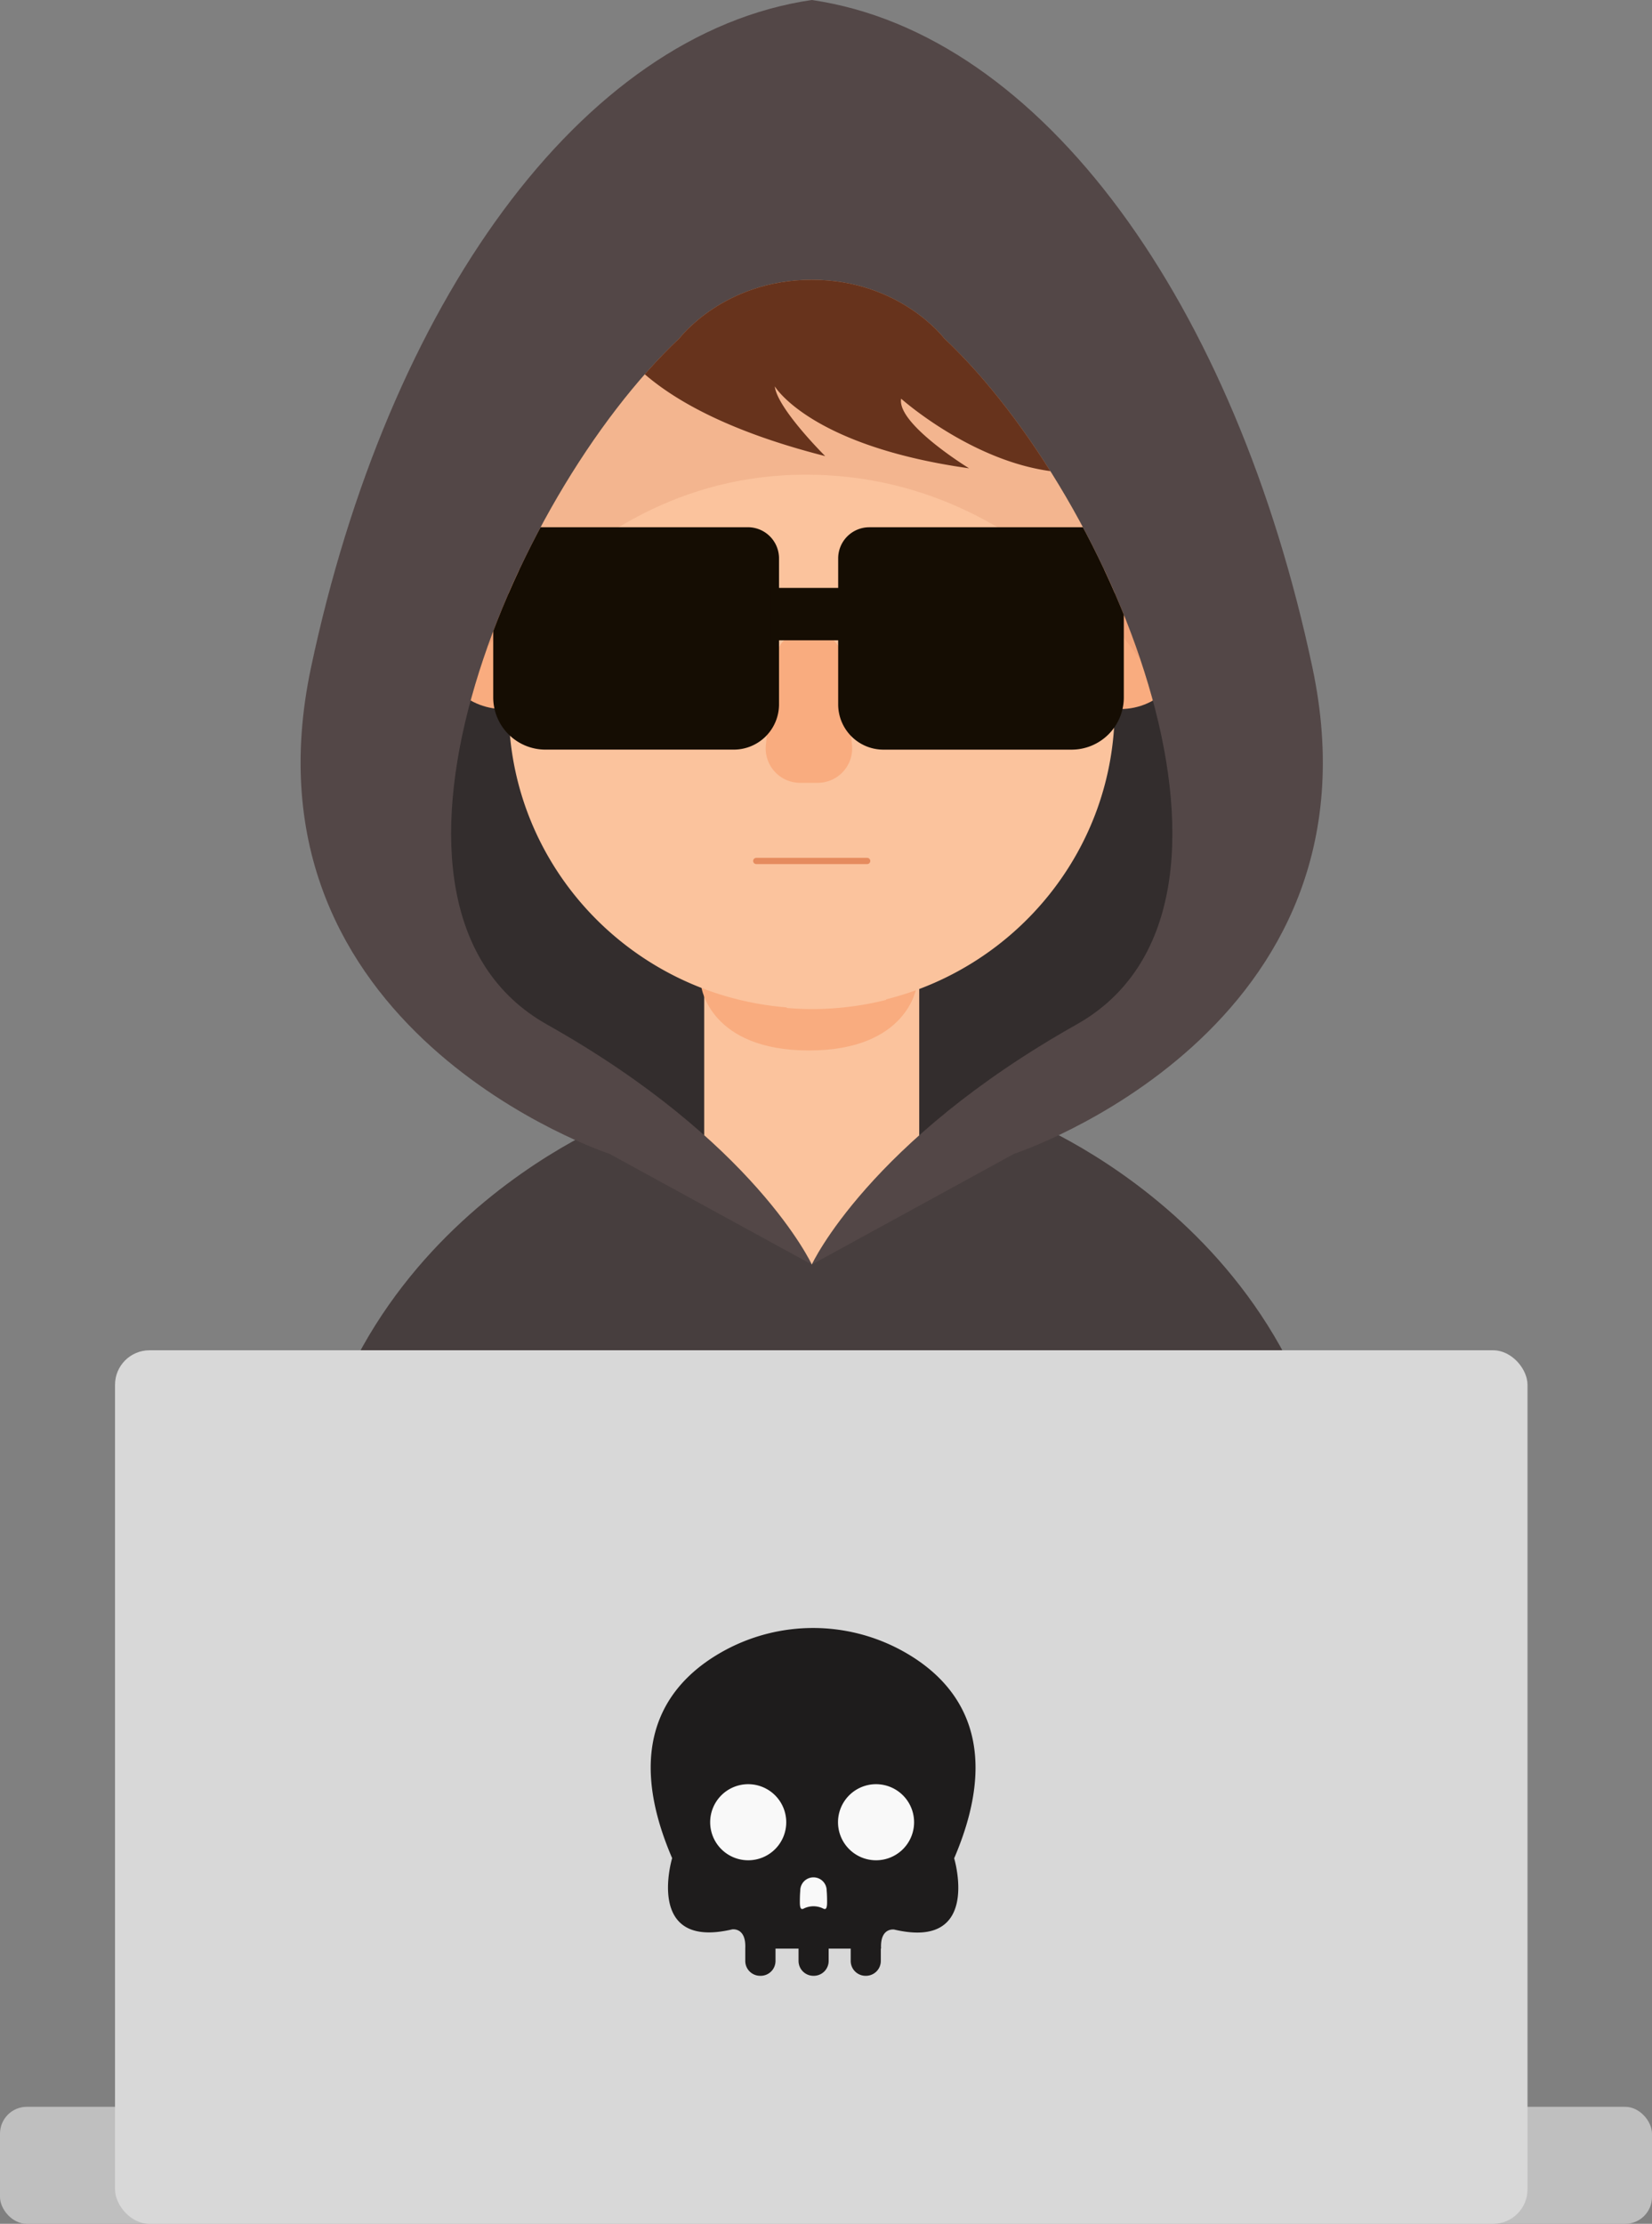 <svg xmlns="http://www.w3.org/2000/svg" xmlns:xlink="http://www.w3.org/1999/xlink" viewBox="0 0 516.88 695.67"><rect x="0" y="0" width="516.88" height="695.67" fill="#808080" stroke="none"/><defs><style>.cls-1,.cls-12{fill:none;}.cls-2{isolation:isolate;}.cls-3{fill:#473e3e;}.cls-4{fill:#534747;}.cls-5{fill:#332d2d;}.cls-6{clip-path:url(#clip-path);}.cls-7{fill:#fbc39d;}.cls-8{fill:#f9ac7f;}.cls-9{fill:#3b1000;}.cls-10{fill:#e1926a;opacity:0.27;mix-blend-mode:multiply;}.cls-11{fill:#150d03;}.cls-12{stroke:#e58b5e;stroke-linecap:round;stroke-linejoin:round;stroke-width:1.95px;}.cls-13{fill:#bfbfbf;}.cls-14{fill:#d8d8d8;}.cls-15{fill:#f9f9f9;}.cls-16{fill:#1e1c1c;}</style><clipPath id="clip-path"><path class="cls-1" d="M295.38,105.81S281.57,87.53,254,87.53s-41.4,18.28-41.4,18.28C159.33,155.86,106.1,283.93,171.16,320.5S254,395.58,254,395.58s17.75-38.5,82.81-75.08S348.61,155.86,295.38,105.81Z"/></clipPath></defs><title>Asset 5logo</title><g class="cls-2"><g id="Layer_2" data-name="Layer 2"><g id="Layer_1-2" data-name="Layer 1"><path class="cls-3" d="M319.1,349.46H194.91S94.05,387,94.05,498.52v65.13H420V498.52C420,387,319.1,349.46,319.1,349.46Z"/><path class="cls-4" d="M410.64,208.86C386.58,95.29,326.37,10.59,254,0,181.57,10.59,121.36,95.29,97.3,208.86s93.36,152.07,93.36,152.07L254,395.58l63.31-34.65S434.7,322.43,410.64,208.86Z"/><path class="cls-5" d="M295.38,105.81S281.57,87.53,254,87.53s-41.4,18.28-41.4,18.28C159.33,155.86,106.1,283.93,171.16,320.5S254,395.58,254,395.58s17.75-38.5,82.81-75.08S348.61,155.86,295.38,105.81Z"/><g class="cls-6"><path class="cls-7" d="M273.4,273.48H234.54c-7.84,0-14.21,7.14-14.21,15.95v68.39c0,20.85,15.06,37.76,33.64,37.76s33.64-16.91,33.64-37.76V289.43C287.61,280.62,281.25,273.48,273.4,273.48Z"/><path class="cls-8" d="M219.46,308.8s2.72,19.81,33.64,19.81,33.64-19.81,33.64-19.81Z"/><path class="cls-8" d="M350.62,177.62c-11.73,0-21.24,9.89-21.24,22.09s9.51,22.09,21.24,22.09,21.25-9.89,21.25-22.09S362.35,177.62,350.62,177.62Z"/><path class="cls-8" d="M157.39,177.62c-11.73,0-21.24,9.89-21.24,22.09s9.51,22.09,21.24,22.09,21.25-9.89,21.25-22.09S169.13,177.62,157.39,177.62Z"/><path class="cls-7" d="M246.24,315.15l-.17.16c2.61.21,5.24.35,7.9.35h0a95.79,95.79,0,0,0,23.2-2.84l.09-.2c41.1-10.29,71.51-47.16,71.51-91.08V111.47c0-51.88-42.44-43.61-94.8-43.61h0c-52.35,0-94.8-8.27-94.8,43.61V221.54C159.17,270.84,197.5,311.25,246.24,315.15Z"/><path class="cls-8" d="M255.84,244.89h-5.49a10.78,10.78,0,0,1-10.7-12.13l2.74-26.32A10.8,10.8,0,0,1,253.1,197h0a10.79,10.79,0,0,1,10.7,9.45l2.75,26.32A10.79,10.79,0,0,1,255.84,244.89Z"/><path class="cls-9" d="M186.85,89.68s-5,33.57,71.34,53c0,0-15-14.89-15.77-21.81,0,0,11,18.62,60.79,25.63,0,0-22.66-13.88-21.26-21.78,0,0,34.23,30.59,66.82,21.49L314.46,103A84.87,84.87,0,0,0,214.35,77.81Z"/><path class="cls-10" d="M137.09,226.81s36.75-78.17,114.76-78.32,115,73.71,115,73.71S348.63,37.3,250.72,37.3,137.09,226.81,137.09,226.81Z"/><path class="cls-11" d="M163,164.93H234a9.74,9.74,0,0,1,9.74,9.74v45.66a14.17,14.17,0,0,1-14.17,14.17H170.67a16.35,16.35,0,0,1-16.35-16.35V173.62A8.69,8.69,0,0,1,163,164.93Z"/><path class="cls-11" d="M278.59,164.93h58.86a14.17,14.17,0,0,1,14.17,14.17v45.66a9.74,9.74,0,0,1-9.74,9.74H270.94a8.69,8.69,0,0,1-8.69-8.69V181.28A16.35,16.35,0,0,1,278.59,164.93Z" transform="translate(613.87 399.44) rotate(180)"/><rect class="cls-11" x="241.24" y="183.92" width="22.64" height="16.38"/><line class="cls-12" x1="236.62" y1="269.33" x2="271.32" y2="269.33"/></g><rect class="cls-13" y="659.06" width="516.88" height="36.61" rx="8.4"/><rect class="cls-14" x="35.99" y="422.4" width="441.94" height="273.27" rx="10.79"/><path class="cls-15" d="M256.35,599.62a35.75,35.75,0,1,1,35.74-35.74A35.78,35.78,0,0,1,256.35,599.62Z"/><path class="cls-16" d="M281.66,516.07a58.06,58.06,0,0,0-54.51,0c-17.05,9.1-33,27.7-16.85,65.2,0,0-8.65,28.74,18.77,22.29,0,0,4.4-.73,4.11,5.87v4a4.65,4.65,0,0,0,4.64,4.65H238a4.64,4.64,0,0,0,4.64-4.65v-3.86h7.21v3.86a4.65,4.65,0,0,0,4.64,4.65h.14a4.65,4.65,0,0,0,4.64-4.65v-3.86h6.9v3.86a4.65,4.65,0,0,0,4.64,4.65h.14a4.65,4.65,0,0,0,4.64-4.65v-3.86h.08v-.09c-.3-6.6,4.1-5.87,4.1-5.87,27.42,6.45,18.77-22.29,18.77-22.29C314.65,543.77,298.71,525.17,281.66,516.07Zm-47.58,65.87A11.9,11.9,0,1,1,246,570.05,11.89,11.89,0,0,1,234.08,581.94Zm16.31,9.47a4.13,4.13,0,1,1,8.26,0c.09,1,.13,2.24.13,3.63,0,2.14-.46,2.39-1.22,2a6.84,6.84,0,0,0-6.08,0c-.76.38-1.22.13-1.22-2C250.26,593.65,250.3,592.45,250.39,591.41Zm23.68-9.47A11.9,11.9,0,1,1,286,570.05,11.89,11.89,0,0,1,274.07,581.94Z"/></g></g></g></svg>